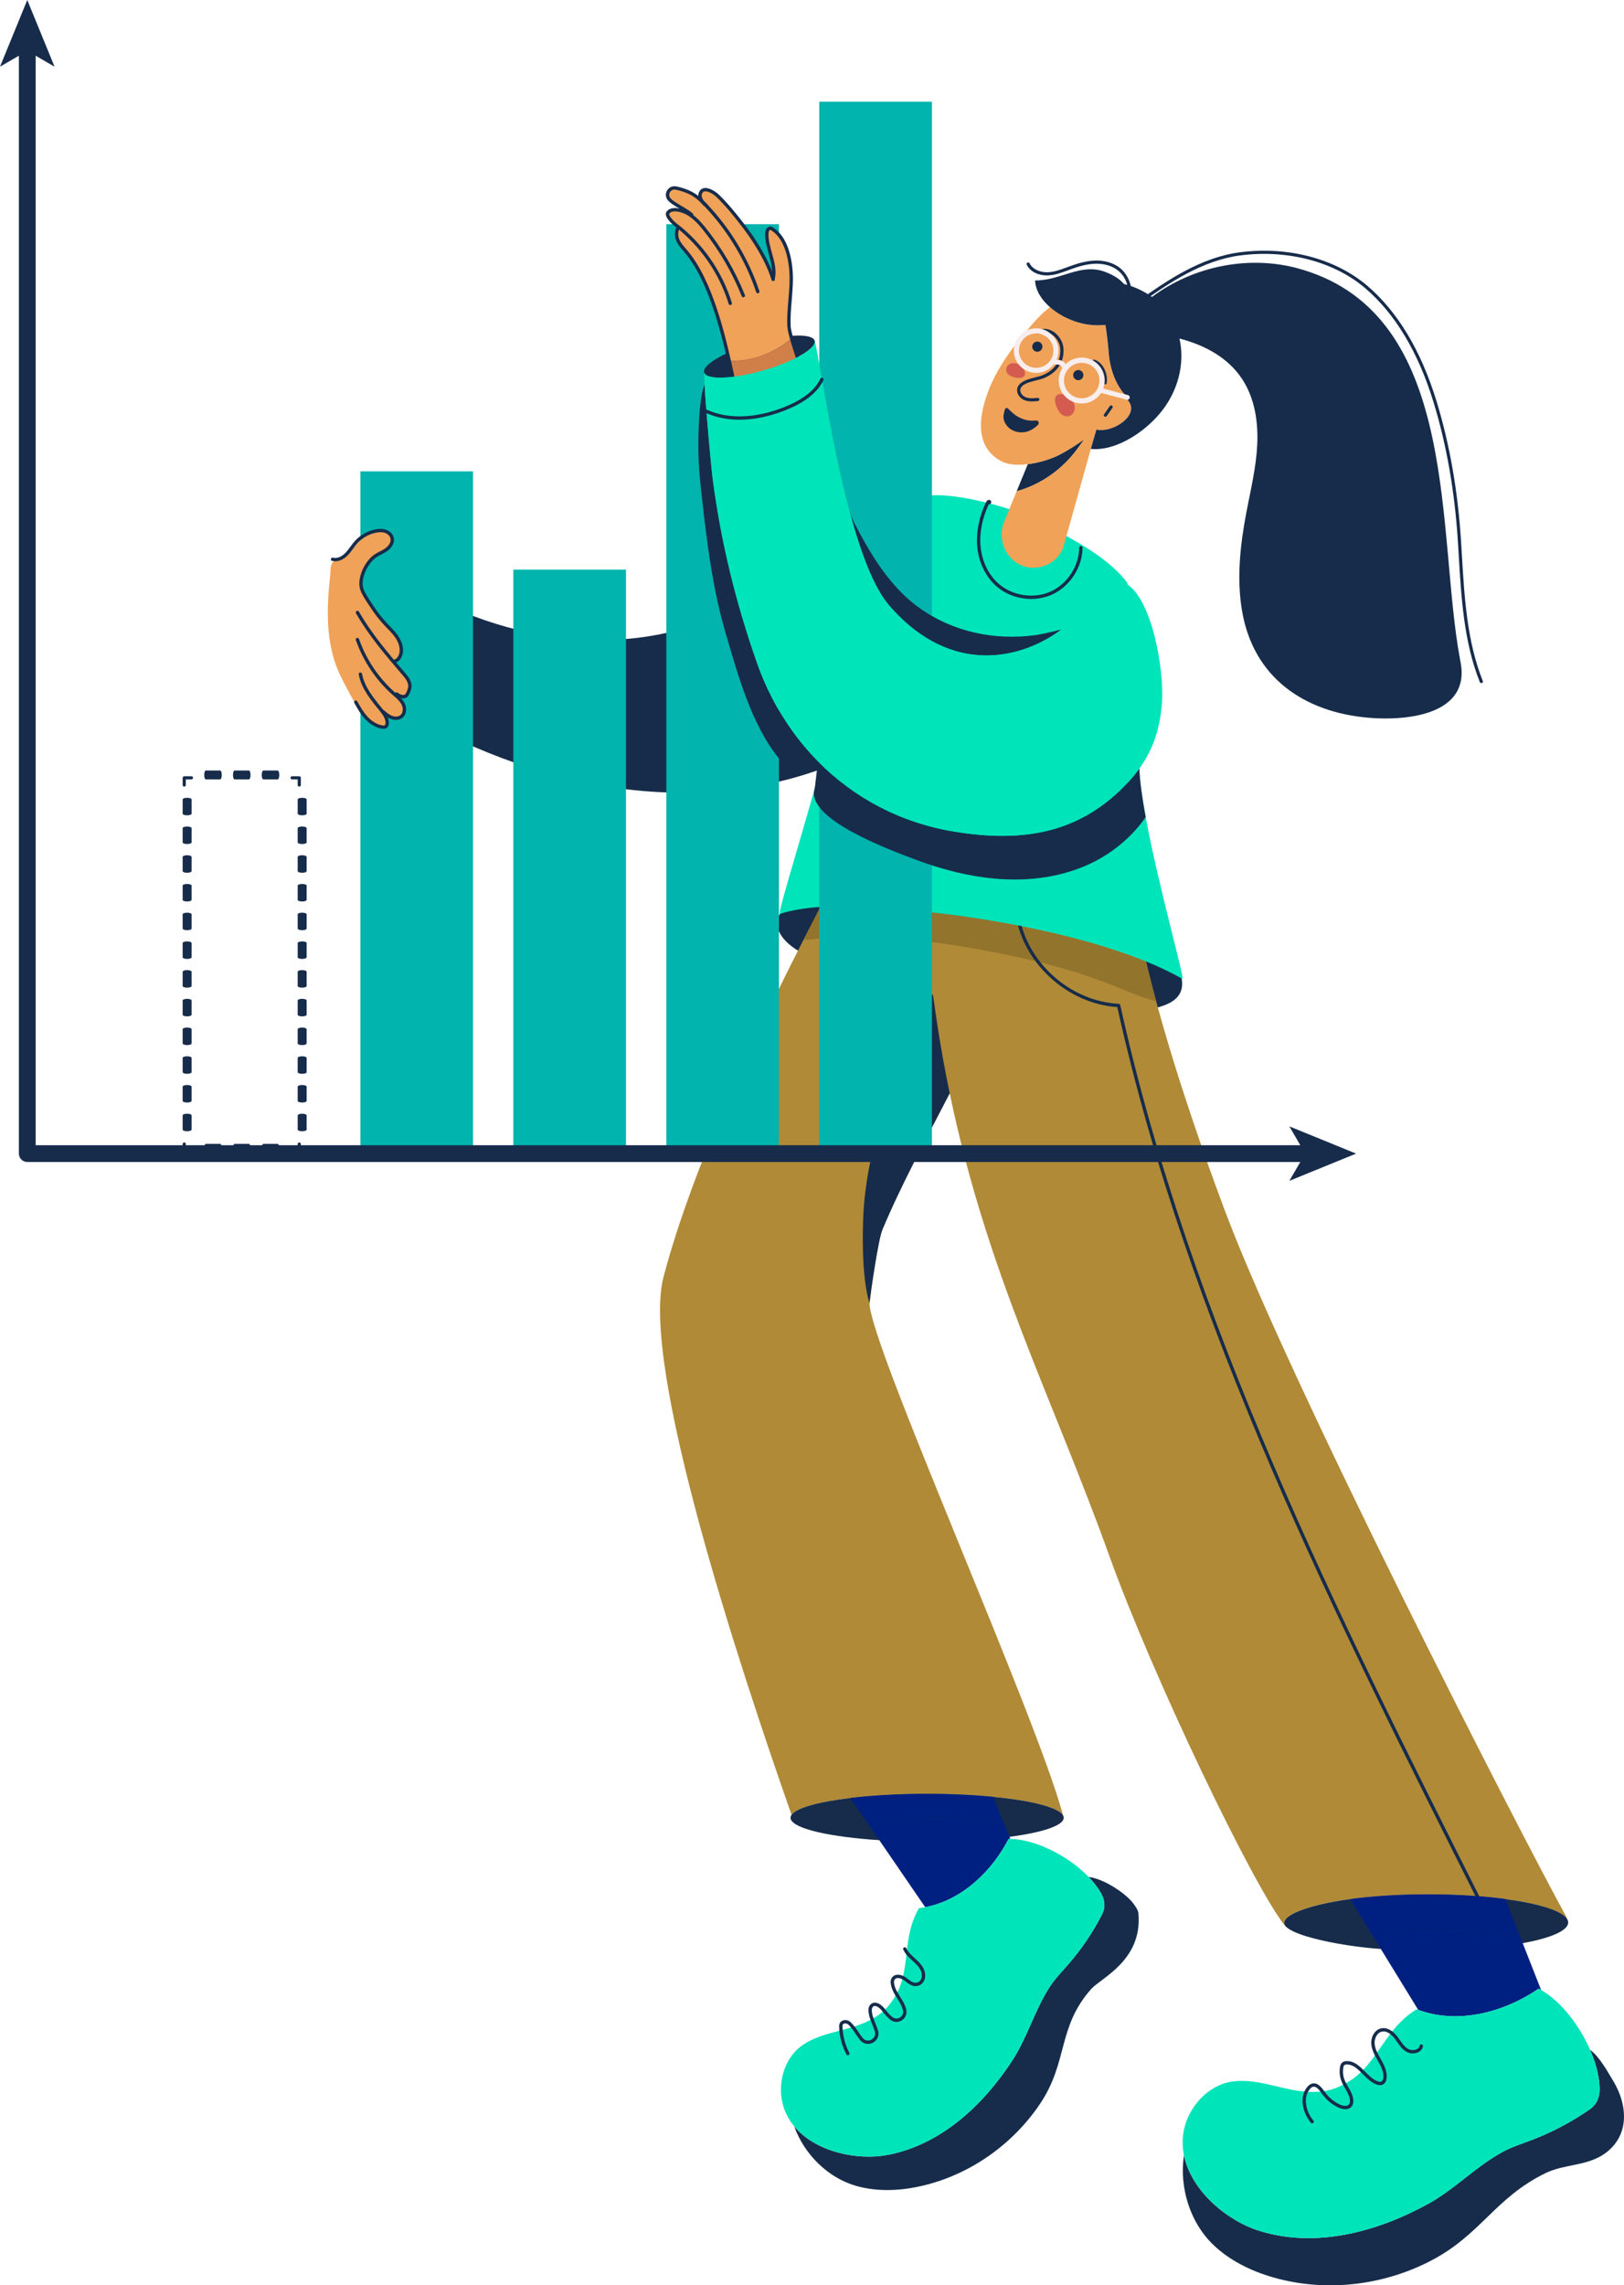 
<svg width="183.422px" height="258px" viewBox="0 0 183.422 258" version="1.1" xmlns="http://www.w3.org/2000/svg" xmlns:xlink="http://www.w3.org/1999/xlink">
    <g id="Splash-Screens" stroke="none" stroke-width="1" fill="none" fill-rule="evenodd">
        <g id="Reslocate-Splash-Screen-2" transform="translate(-103, -308)" fill-rule="nonzero">
            <g id="Student-2" transform="translate(194.711, 437) scale(1, -1) translate(-194.711, -437)translate(103, 308)">
                <path d="M3.08,126.818 C2.558,126.818 2.133,127.243 2.133,127.764 L2.133,252.658 C2.133,253.181 2.558,253.604 3.08,253.604 C3.604,253.604 4.028,253.181 4.028,252.658 L4.028,127.764 C4.028,127.243 3.604,126.818 3.08,126.818" id="path72" fill="#172C4B"></path>
                <polyline id="path74" fill="#172C4B" points="3.08 258 0 250.472 3.08 252.258 6.16 250.472 3.08 258"></polyline>
                <path d="M33.801,127.855 L32.989,127.855 C32.89,127.855 32.81,127.937 32.81,128.034 C32.81,128.133 32.89,128.213 32.989,128.213 L33.622,128.213 L33.622,128.845 C33.622,128.944 33.702,129.024 33.801,129.024 C33.901,129.024 33.98,128.944 33.98,128.845 L33.98,128.034 C33.98,127.937 33.901,127.855 33.801,127.855" id="path118" fill="#172C4B"></path>
                <path d="M24.869,127.855 L23.246,127.855 C23.146,127.855 23.067,128.084 23.067,128.359 C23.067,128.639 23.146,128.863 23.246,128.863 L24.869,128.863 C24.968,128.863 25.048,128.639 25.048,128.359 C25.048,128.084 24.968,127.855 24.869,127.855 Z M28.116,127.855 L26.493,127.855 C26.394,127.855 26.314,128.084 26.314,128.359 C26.314,128.639 26.394,128.863 26.493,128.863 L28.116,128.863 C28.216,128.863 28.296,128.639 28.296,128.359 C28.296,128.084 28.216,127.855 28.116,127.855 Z M31.364,127.855 L29.741,127.855 C29.642,127.855 29.562,128.084 29.562,128.359 C29.562,128.639 29.642,128.863 29.741,128.863 L31.364,128.863 C31.464,128.863 31.543,128.639 31.543,128.359 C31.543,128.084 31.464,127.855 31.364,127.855" id="path120" fill="#172C4B"></path>
                <path d="M21.621,127.855 L20.809,127.855 C20.711,127.855 20.629,127.937 20.629,128.034 L20.629,128.845 C20.629,128.944 20.711,129.024 20.809,129.024 C20.908,129.024 20.988,128.944 20.988,128.845 L20.988,128.213 L21.621,128.213 C21.72,128.213 21.8,128.133 21.8,128.034 C21.8,127.937 21.72,127.855 21.621,127.855" id="path122" fill="#172C4B"></path>
                <path d="M21.134,165.954 C20.859,165.954 20.629,166.034 20.629,166.133 L20.629,167.753 C20.629,167.852 20.859,167.932 21.134,167.932 C21.414,167.932 21.639,167.852 21.639,167.753 L21.639,166.133 C21.639,166.034 21.414,165.954 21.134,165.954 Z M21.134,162.712 C20.859,162.712 20.629,162.791 20.629,162.891 L20.629,164.511 C20.629,164.61 20.859,164.69 21.134,164.69 C21.414,164.69 21.639,164.61 21.639,164.511 L21.639,162.891 C21.639,162.791 21.414,162.712 21.134,162.712 Z M21.134,159.47 C20.859,159.47 20.629,159.549 20.629,159.648 L20.629,161.269 C20.629,161.368 20.859,161.447 21.134,161.447 C21.414,161.447 21.639,161.368 21.639,161.269 L21.639,159.648 C21.639,159.549 21.414,159.47 21.134,159.47 Z M21.134,156.227 C20.859,156.227 20.629,156.307 20.629,156.406 L20.629,158.026 C20.629,158.126 20.859,158.205 21.134,158.205 C21.414,158.205 21.639,158.126 21.639,158.026 L21.639,156.406 C21.639,156.307 21.414,156.227 21.134,156.227 Z M21.134,152.984 C20.859,152.984 20.629,153.065 20.629,153.162 L20.629,154.784 C20.629,154.883 20.859,154.963 21.134,154.963 C21.414,154.963 21.639,154.883 21.639,154.784 L21.639,153.162 C21.639,153.065 21.414,152.984 21.134,152.984 Z M21.134,149.741 C20.859,149.741 20.629,149.823 20.629,149.92 L20.629,151.542 C20.629,151.641 20.859,151.721 21.134,151.721 C21.414,151.721 21.639,151.641 21.639,151.542 L21.639,149.92 C21.639,149.823 21.414,149.741 21.134,149.741 Z M21.134,146.499 C20.859,146.499 20.629,146.579 20.629,146.678 L20.629,148.3 C20.629,148.397 20.859,148.479 21.134,148.479 C21.414,148.479 21.639,148.397 21.639,148.3 L21.639,146.678 C21.639,146.579 21.414,146.499 21.134,146.499 Z M21.134,143.257 C20.859,143.257 20.629,143.337 20.629,143.436 L20.629,145.058 C20.629,145.155 20.859,145.236 21.134,145.236 C21.414,145.236 21.639,145.155 21.639,145.058 L21.639,143.436 C21.639,143.337 21.414,143.257 21.134,143.257 Z M21.134,140.015 C20.859,140.015 20.629,140.094 20.629,140.194 L20.629,141.815 C20.629,141.913 20.859,141.993 21.134,141.993 C21.414,141.993 21.639,141.913 21.639,141.815 L21.639,140.194 C21.639,140.094 21.414,140.015 21.134,140.015 Z M21.134,136.773 C20.859,136.773 20.629,136.852 20.629,136.951 L20.629,138.572 C20.629,138.671 20.859,138.75 21.134,138.75 C21.414,138.75 21.639,138.671 21.639,138.572 L21.639,136.951 C21.639,136.852 21.414,136.773 21.134,136.773 Z M21.134,133.53 C20.859,133.53 20.629,133.61 20.629,133.709 L20.629,135.329 C20.629,135.429 20.859,135.508 21.134,135.508 C21.414,135.508 21.639,135.429 21.639,135.329 L21.639,133.709 C21.639,133.61 21.414,133.53 21.134,133.53 Z M21.134,130.288 C20.859,130.288 20.629,130.368 20.629,130.467 L20.629,132.087 C20.629,132.186 20.859,132.266 21.134,132.266 C21.414,132.266 21.639,132.186 21.639,132.087 L21.639,130.467 C21.639,130.368 21.414,130.288 21.134,130.288" id="path124" fill="#172C4B"></path>
                <path d="M20.809,169.196 C20.711,169.196 20.629,169.276 20.629,169.375 L20.629,170.186 C20.629,170.283 20.711,170.365 20.809,170.365 L21.621,170.365 C21.72,170.365 21.8,170.283 21.8,170.186 C21.8,170.087 21.72,170.007 21.621,170.007 L20.988,170.007 L20.988,169.375 C20.988,169.276 20.908,169.196 20.809,169.196" id="path126" fill="#172C4B"></path>
                <path d="M24.869,170.007 L23.246,170.007 C23.146,170.007 23.067,170.232 23.067,170.511 C23.067,170.786 23.146,171.015 23.246,171.015 L24.869,171.015 C24.968,171.015 25.048,170.786 25.048,170.511 C25.048,170.232 24.968,170.007 24.869,170.007 Z M28.116,170.007 L26.493,170.007 C26.394,170.007 26.314,170.232 26.314,170.511 C26.314,170.786 26.394,171.015 26.493,171.015 L28.116,171.015 C28.216,171.015 28.296,170.786 28.296,170.511 C28.296,170.232 28.216,170.007 28.116,170.007 Z M31.364,170.007 L29.741,170.007 C29.642,170.007 29.562,170.232 29.562,170.511 C29.562,170.786 29.642,171.015 29.741,171.015 L31.364,171.015 C31.464,171.015 31.543,170.786 31.543,170.511 C31.543,170.232 31.464,170.007 31.364,170.007" id="path128" fill="#172C4B"></path>
                <path d="M33.801,169.196 C33.702,169.196 33.622,169.276 33.622,169.375 L33.622,170.007 L32.989,170.007 C32.89,170.007 32.81,170.087 32.81,170.186 C32.81,170.283 32.89,170.365 32.989,170.365 L33.801,170.365 C33.901,170.365 33.98,170.283 33.98,170.186 L33.98,169.375 C33.98,169.276 33.901,169.196 33.801,169.196" id="path130" fill="#172C4B"></path>
                <path d="M34.127,165.954 C33.847,165.954 33.622,166.034 33.622,166.133 L33.622,167.753 C33.622,167.852 33.847,167.932 34.127,167.932 C34.407,167.932 34.632,167.852 34.632,167.753 L34.632,166.133 C34.632,166.034 34.407,165.954 34.127,165.954 Z M34.127,162.712 C33.847,162.712 33.622,162.791 33.622,162.891 L33.622,164.511 C33.622,164.61 33.847,164.69 34.127,164.69 C34.407,164.69 34.632,164.61 34.632,164.511 L34.632,162.891 C34.632,162.791 34.407,162.712 34.127,162.712 Z M34.127,159.47 C33.847,159.47 33.622,159.549 33.622,159.648 L33.622,161.269 C33.622,161.368 33.847,161.447 34.127,161.447 C34.407,161.447 34.632,161.368 34.632,161.269 L34.632,159.648 C34.632,159.549 34.407,159.47 34.127,159.47 Z M34.127,156.227 C33.847,156.227 33.622,156.307 33.622,156.406 L33.622,158.026 C33.622,158.126 33.847,158.205 34.127,158.205 C34.407,158.205 34.632,158.126 34.632,158.026 L34.632,156.406 C34.632,156.307 34.407,156.227 34.127,156.227 Z M34.127,152.984 C33.847,152.984 33.622,153.065 33.622,153.162 L33.622,154.784 C33.622,154.883 33.847,154.963 34.127,154.963 C34.407,154.963 34.632,154.883 34.632,154.784 L34.632,153.162 C34.632,153.065 34.407,152.984 34.127,152.984 Z M34.127,149.741 C33.847,149.741 33.622,149.823 33.622,149.92 L33.622,151.542 C33.622,151.641 33.847,151.721 34.127,151.721 C34.407,151.721 34.632,151.641 34.632,151.542 L34.632,149.92 C34.632,149.823 34.407,149.741 34.127,149.741 Z M34.127,146.499 C33.847,146.499 33.622,146.579 33.622,146.678 L33.622,148.3 C33.622,148.397 33.847,148.479 34.127,148.479 C34.407,148.479 34.632,148.397 34.632,148.3 L34.632,146.678 C34.632,146.579 34.407,146.499 34.127,146.499 Z M34.127,143.257 C33.847,143.257 33.622,143.337 33.622,143.436 L33.622,145.058 C33.622,145.155 33.847,145.236 34.127,145.236 C34.407,145.236 34.632,145.155 34.632,145.058 L34.632,143.436 C34.632,143.337 34.407,143.257 34.127,143.257 Z M34.127,140.015 C33.847,140.015 33.622,140.094 33.622,140.194 L33.622,141.815 C33.622,141.913 33.847,141.993 34.127,141.993 C34.407,141.993 34.632,141.913 34.632,141.815 L34.632,140.194 C34.632,140.094 34.407,140.015 34.127,140.015 Z M34.127,136.773 C33.847,136.773 33.622,136.852 33.622,136.951 L33.622,138.572 C33.622,138.671 33.847,138.75 34.127,138.75 C34.407,138.75 34.632,138.671 34.632,138.572 L34.632,136.951 C34.632,136.852 34.407,136.773 34.127,136.773 Z M34.127,133.53 C33.847,133.53 33.622,133.61 33.622,133.709 L33.622,135.329 C33.622,135.429 33.847,135.508 34.127,135.508 C34.407,135.508 34.632,135.429 34.632,135.329 L34.632,133.709 C34.632,133.61 34.407,133.53 34.127,133.53 Z M34.127,130.288 C33.847,130.288 33.622,130.368 33.622,130.467 L33.622,132.087 C33.622,132.186 33.847,132.266 34.127,132.266 C34.407,132.266 34.632,132.186 34.632,132.087 L34.632,130.467 C34.632,130.368 34.407,130.288 34.127,130.288" id="path132" fill="#172C4B"></path>
                <path d="M88.27,152.33 C88.41,152.125 88.582,151.917 88.79,151.708 C90.487,150.006 93.494,149.213 95.672,148.353 C98.301,147.317 100.964,146.371 103.668,145.548 C109.042,143.917 114.579,142.773 120.189,142.41 C121.128,142.348 122.074,142.311 123.004,142.451 C124.063,142.612 125.074,142.999 126.098,143.322 C129.025,144.243 135.049,143.73 133.157,148.599 C131.474,152.933 127.586,156.019 123.378,157.628 C119.17,159.237 114.621,159.554 110.141,159.739 C104.813,159.959 99.413,160.003 94.228,158.701 C91.757,158.08 86.153,155.46 88.27,152.33" id="path458" fill="#172C4B"></path>
                <path d="M62.107,186.166 C68.71,185.165 75.641,185.885 81.688,188.719 C88.54,191.932 94.015,197.684 101.044,200.494 C103.209,201.358 105.913,201.846 107.691,200.338 C108.661,199.512 109.137,198.251 109.451,197.016 C110.076,194.558 110.214,192.004 110.214,189.468 C110.214,186.496 109.98,183.366 108.341,180.886 C106.923,178.741 104.634,177.356 102.42,176.043 C100.515,174.912 98.605,173.779 96.613,172.811 C88.751,168.991 79.728,167.847 71.044,168.86 C62.361,169.872 54.006,172.973 46.374,177.229 C45.044,177.972 43.727,178.754 42.571,179.745 C39.296,182.558 36.287,189.121 38.85,193.265 C40.468,195.881 42.683,193.98 44.611,192.802 C47.121,191.266 49.75,189.922 52.484,188.827 C55.579,187.587 58.807,186.667 62.107,186.166" id="path460" fill="#172C4B"></path>
                <path d="M120.072,53.044 C119.578,53.953 116.511,54.731 112.16,55.15 C109.952,55.363 107.414,55.485 104.715,55.485 C101.502,55.485 98.518,55.314 96.048,55.017 C92.457,54.591 89.951,53.905 89.401,53.114 C83.475,69.985 72.309,103.86 74.943,113.85 C78.261,126.445 85.715,142.069 90.755,151.904 L90.964,152.311 C91.586,153.521 92.168,154.638 92.698,155.644 C98.267,155.793 105.702,155.165 112.873,153.912 C113.145,152.738 113.255,151.526 113.221,150.305 C113.164,148.253 112.697,146.186 111.888,144.247 C110.888,141.854 109.734,139.441 108.513,137.018 C108.103,136.204 107.686,135.39 107.265,134.572 C104.6,129.415 101.775,124.236 99.652,119.151 C99.193,118.051 98.343,112.129 98.22,111.01 C98.215,110.968 98.211,110.923 98.211,110.871 L98.211,110.869 C98.216,106.224 116.959,64.597 120.072,53.044" id="path462" fill="#B08A37"></path>
                <path d="M177.006,41.419 C176.977,41.437 176.946,41.455 176.913,41.471 C176.767,41.655 176.544,41.831 176.249,42.001 C175.105,42.664 172.891,43.23 170.022,43.608 C167.602,43.933 164.714,44.124 161.609,44.137 C161.502,44.138 161.393,44.138 161.283,44.138 C161.147,44.138 161.012,44.138 160.875,44.137 C160.74,44.137 160.605,44.135 160.469,44.133 C160.199,44.13 159.931,44.127 159.665,44.12 C159.532,44.117 159.4,44.115 159.268,44.112 C159.003,44.106 158.742,44.098 158.48,44.088 C158.425,44.086 158.368,44.085 158.311,44.081 C158.142,44.075 157.972,44.068 157.806,44.062 C157.476,44.046 157.147,44.029 156.823,44.01 C156.741,44.005 156.658,44 156.577,43.994 C156.535,43.994 156.494,43.99 156.453,43.987 C156.323,43.979 156.193,43.969 156.064,43.961 C155.882,43.948 155.701,43.935 155.524,43.92 C155.029,43.883 154.545,43.839 154.075,43.79 C153.985,43.781 153.896,43.773 153.805,43.763 C153.445,43.725 153.093,43.683 152.751,43.638 C152.535,43.61 152.325,43.581 152.118,43.553 L152.116,43.553 C152.012,43.537 151.911,43.522 151.81,43.508 C151.724,43.495 151.638,43.482 151.552,43.467 C150.339,43.279 149.266,43.053 148.375,42.801 C148.314,42.783 148.252,42.765 148.191,42.749 C148.178,42.745 148.167,42.741 148.154,42.737 C146.163,42.169 144.901,41.475 145.061,40.81 C145.093,40.677 145.188,40.542 145.338,40.41 C145.29,40.417 145.222,40.472 145.128,40.591 C141.504,45.13 130.131,68.885 125.284,82.37 C122.094,91.25 118.647,99.209 115.468,107.492 C112.29,115.777 109.381,124.389 107.265,134.572 C106.571,137.905 105.964,141.406 105.459,145.121 C105.431,145.326 105.392,145.532 105.35,145.739 C105.064,147.118 104.536,148.511 105.088,149.775 C105.394,150.482 105.925,151.02 106.545,151.467 C107.006,151.8 107.514,152.083 108.013,152.338 C109.547,153.13 111.124,153.842 112.73,154.472 C115.478,155.546 118.314,156.379 121.193,156.931 C121.421,156.977 121.643,157.027 121.853,157.092 C122.649,156.795 123.44,156.484 124.226,156.161 C125.677,155.564 127.137,154.908 128.435,154.033 C128.998,151.139 129.737,148.072 130.579,144.97 C132.934,136.275 136.094,127.312 138.412,121.145 C145.658,101.867 171.481,51.445 177.006,41.419" id="path464" fill="#B08A37"></path>
                <path d="M107.265,134.572 C104.6,129.415 101.775,124.236 99.652,119.151 C99.193,118.051 98.343,112.129 98.22,111.01 C98.215,110.968 98.211,110.923 98.211,110.871 C97.264,113.721 97.357,119.959 97.65,122.715 C98.2,127.894 99.732,132.911 101.585,137.761 C102.42,139.953 103.169,143.275 104.621,145.113 C104.883,145.444 105.125,145.644 105.35,145.739 C105.392,145.532 105.431,145.326 105.459,145.121 C105.71,143.263 105.99,141.46 106.291,139.703 C106.592,137.949 106.918,136.24 107.265,134.572" id="path466" fill="#172C4B"></path>
                <path d="M130.579,144.97 C129.097,145.323 127.694,145.945 126.282,146.515 C124.161,147.372 121.994,148.118 119.795,148.744 C119.04,148.958 118.279,149.16 117.517,149.348 C117.33,149.395 117.14,149.442 116.953,149.486 C115.715,149.785 114.47,150.055 113.221,150.305 C112.79,150.393 112.358,150.479 111.927,150.56 C110.141,150.902 108.346,151.215 106.545,151.467 C106.198,151.518 105.851,151.563 105.506,151.607 C102.817,151.948 100.113,152.143 97.404,152.194 C96.077,152.22 94.75,152.21 93.424,152.164 C92.891,152.147 91.618,151.869 90.755,151.904 L90.964,152.311 L92.667,155.642 C92.678,155.642 92.688,155.642 92.698,155.644 C98.267,155.793 105.702,155.165 112.873,153.912 C113.578,153.79 114.279,153.66 114.976,153.523 C115.115,153.497 115.253,153.471 115.39,153.442 C120.511,152.433 125.429,151.09 129.429,149.462 C129.784,147.983 130.168,146.48 130.579,144.97" id="path468" fill="#93742C"></path>
                <path d="M129.4,165.754 C128.983,168.018 128.698,170.054 128.669,171.536 C128.638,173.054 128.589,174.98 128.519,177.047 C128.303,183.572 127.889,191.495 127.22,192.345 C124.736,195.499 120.215,197.588 117.166,199.232 C114.465,200.687 108.098,202.34 105.121,202.068 C102.688,201.849 98.014,188.864 94.273,176.638 C93.459,173.979 92.689,171.356 91.996,168.907 C89.826,161.235 87.771,154.69 88.089,154.813 C89.038,155.186 91.322,155.572 92.818,155.613 C103.063,155.894 119.237,153.616 129.431,149.462 C130.945,148.844 132.329,148.186 133.54,147.489 C133.89,147.287 130.844,157.898 129.4,165.754" id="path470" fill="#00E4BA"></path>
                <path d="M167.19,43.275 C167.162,43.262 167.134,43.254 167.105,43.254 C167.035,43.254 166.968,43.292 166.936,43.36 C150.809,75.424 134.136,108.579 126.191,144.305 C123.593,144.474 121.014,145.561 118.914,147.377 C118.177,148.015 117.519,148.726 116.953,149.486 C116.038,150.721 115.362,152.091 114.976,153.523 C115.115,153.497 115.253,153.471 115.39,153.442 C115.819,151.947 116.554,150.559 117.517,149.348 C119.648,146.667 122.89,144.853 126.354,144.674 C126.439,144.671 126.51,144.611 126.528,144.526 C134.451,108.794 151.138,75.614 167.274,43.529 C167.322,43.435 167.282,43.321 167.19,43.275" id="path472" fill="#172C4B"></path>
                <polyline id="path474" fill="#01B4AD" points="53.425 127.494 40.702 127.494 40.702 204.784 53.425 204.784 53.425 127.494"></polyline>
                <polyline id="path476" fill="#01B4AD" points="70.702 127.494 57.98 127.494 57.98 193.692 70.702 193.692 70.702 127.494"></polyline>
                <polyline id="path478" fill="#01B4AD" points="87.978 232.688 87.978 127.494 75.257 127.494 75.257 232.688 87.978 232.688"></polyline>
                <path d="M121.649,207.288 C121.828,207.534 122.16,207.958 122.45,208.407 C121.615,207.792 120.734,207.24 119.834,206.754 C118.79,206.19 117.394,205.759 116.085,205.6 L114.823,202.532 C116.519,203.006 118.107,203.85 119.463,204.969 C120.285,205.649 121.022,206.427 121.649,207.288" id="path480" fill="#172C4B"></path>
                <path d="M127.593,212.52 C127.414,212.85 127.179,213.043 126.912,213.137 C126.968,213.227 127.02,213.318 127.074,213.409 C126.221,214.374 125.696,215.57 125.423,216.823 C125.32,217.295 125.253,217.774 125.216,218.252 C125.136,219.311 125.013,220.316 124.85,221.323 C124.762,221.315 124.672,221.309 124.58,221.301 C122.663,221.148 120.708,221.764 119.154,222.874 C118.96,223.012 118.771,223.161 118.59,223.321 C117.871,222.794 117.244,222.144 116.653,221.474 C114.595,219.136 112.58,216.519 111.507,213.537 C111.486,213.474 111.463,213.41 111.442,213.347 C110.524,210.669 110.179,207.456 113.145,205.902 C113.856,205.53 114.935,205.46 116.085,205.6 C117.394,205.759 118.79,206.19 119.834,206.754 C120.734,207.24 121.615,207.792 122.45,208.407 C122.16,207.958 121.828,207.534 121.649,207.288 C121.022,206.427 120.285,205.649 119.463,204.969 C118.107,203.85 116.519,203.006 114.823,202.532 L113.426,199.135 C113.192,198.568 113.104,197.986 113.138,197.424 C113.252,195.509 114.781,193.847 116.783,193.904 C118.299,193.946 119.707,194.866 120.143,196.395 C120.983,199.345 122.328,204.236 123.202,207.319 C123.468,208.249 123.687,209.014 123.84,209.512 C125.486,209.079 128.48,210.887 127.593,212.52" id="path482" fill="#F0A258"></path>
                <path d="M164.958,183.277 C164.937,183.384 164.915,183.493 164.896,183.598 C162.277,197.693 164.876,221.45 147.939,227.289 C147.539,227.427 147.128,227.554 146.705,227.673 C141.081,229.238 134.772,227.962 130.111,224.476 C129.426,224.973 128.636,225.394 127.731,225.71 C127.472,225.801 127.207,225.879 126.938,225.94 C126.515,226.452 125.828,226.938 124.744,227.333 C122.043,228.313 119.777,226.313 116.902,226.337 C116.961,225.152 117.68,224.114 118.59,223.321 C118.771,223.161 118.96,223.012 119.154,222.874 C120.708,221.764 122.663,221.148 124.58,221.301 C124.672,221.309 124.762,221.315 124.85,221.323 C125.013,220.316 125.136,219.311 125.216,218.252 C125.253,217.774 125.32,217.295 125.423,216.823 C125.696,215.57 126.221,214.374 127.074,213.409 C127.02,213.318 126.968,213.227 126.912,213.137 C127.179,213.043 127.414,212.85 127.593,212.52 C128.48,210.887 125.486,209.079 123.84,209.512 C123.687,209.014 123.468,208.249 123.202,207.319 C124.661,207.173 126.274,207.695 127.752,208.572 C128.955,209.287 130.069,210.235 130.937,211.251 C133.063,213.735 133.859,216.95 133.214,219.778 C136.066,219.045 138.686,217.634 140.283,215.221 C141.706,213.072 142.119,210.391 141.999,207.817 C141.877,205.242 141.261,202.723 140.778,200.191 C140.076,196.514 139.654,192.722 140.283,189.031 C141.561,181.528 147.249,177.589 154.622,176.964 C158.859,176.605 166.128,177.285 164.958,183.277" id="path484" fill="#172C4B"></path>
                <polyline id="path486" fill="#01B4AD" points="105.256 127.494 92.535 127.494 92.535 246.517 105.256 246.517 105.256 127.494"></polyline>
                <path d="M177.117,40.963 C177.117,40.062 175.251,39.25 172.253,38.674 C169.409,38.127 165.542,37.789 161.283,37.789 C159.211,37.789 157.23,37.867 155.413,38.013 C151.682,38.312 146.591,39.297 145.338,40.41 C145.188,40.542 145.093,40.677 145.061,40.81 C144.901,41.475 146.163,42.169 148.154,42.737 C148.167,42.741 148.178,42.745 148.191,42.749 C148.252,42.765 148.314,42.783 148.375,42.801 C149.31,43.054 150.389,43.282 151.552,43.467 C151.638,43.482 151.724,43.495 151.81,43.508 C151.911,43.522 152.012,43.537 152.116,43.553 L152.118,43.553 C152.325,43.581 152.535,43.61 152.751,43.638 C153.093,43.683 153.445,43.725 153.805,43.763 C153.896,43.773 153.985,43.781 154.075,43.79 C154.545,43.839 155.029,43.883 155.524,43.92 C155.701,43.935 155.882,43.948 156.064,43.961 C156.193,43.969 156.323,43.979 156.453,43.987 C156.494,43.99 156.535,43.994 156.577,43.994 C156.658,44 156.741,44.005 156.823,44.01 C157.147,44.029 157.476,44.046 157.806,44.062 C157.972,44.068 158.142,44.075 158.311,44.081 C158.368,44.085 158.425,44.086 158.48,44.088 C158.742,44.098 159.003,44.106 159.268,44.112 C159.4,44.115 159.532,44.117 159.665,44.12 C159.931,44.127 160.199,44.13 160.469,44.133 C160.605,44.135 160.74,44.137 160.875,44.137 C161.012,44.138 161.147,44.138 161.283,44.138 C161.393,44.138 161.502,44.138 161.609,44.137 C164.714,44.124 167.602,43.933 170.022,43.608 C172.891,43.23 175.105,42.664 176.249,42.001 C176.544,41.831 176.767,41.655 176.913,41.471 C177.049,41.307 177.117,41.135 177.117,40.963" id="path488" fill="#172C4B"></path>
                <path d="M152.751,43.654 C152.535,43.621 152.325,43.586 152.118,43.553 C152.243,43.574 152.37,43.596 152.497,43.615 C152.58,43.629 152.665,43.644 152.751,43.654" id="path490" fill="#172C4B"></path>
                <path d="M161.283,44.138 C158.032,44.138 155.011,43.942 152.497,43.605 L154.873,39.737 C159.944,40.139 165.028,40.267 170.216,39.679 C170.703,39.625 171.178,39.555 171.649,39.474 L170.022,43.61 C167.519,43.945 164.513,44.138 161.283,44.138" id="path492" fill="#002081"></path>
                <path d="M86.218,216.183 C82.819,215.205 79.86,215.088 79.539,215.908 C79.539,215.91 79.539,215.91 79.539,215.91 C79.534,215.923 79.529,215.933 79.527,215.946 C79.278,216.805 81.87,218.307 85.32,219.298 C88.646,220.254 91.553,220.389 91.973,219.622 C91.989,219.596 92.002,219.567 92.011,219.536 C92.26,218.676 89.666,217.174 86.218,216.183" id="path494" fill="#172C4B"></path>
                <path d="M89.375,227.01 C89.354,228.858 88.823,230.855 87.33,231.949 C87.136,232.09 86.84,232.204 86.681,232.025 C86.611,231.944 86.596,231.828 86.591,231.719 C86.516,230.015 87.783,228.346 87.296,226.709 C86.861,227.38 86.736,228.201 86.427,228.937 C86.21,229.451 85.906,229.92 85.59,230.38 C84.123,232.522 82.404,234.492 80.478,236.236 C80.306,236.392 80.115,236.553 79.882,236.577 C79.431,236.623 79.104,236.106 79.109,235.652 C78.464,236.026 77.74,236.338 77.038,236.59 C76.735,236.699 76.416,236.796 76.096,236.756 C75.777,236.714 75.459,236.494 75.404,236.177 C75.331,235.755 75.716,235.409 76.063,235.155 C76.434,234.882 76.805,234.609 77.178,234.336 C76.635,234.115 75.85,234.617 75.501,234.146 C75.275,233.84 75.5,233.402 75.78,233.143 C76.058,232.885 76.415,232.659 76.509,232.29 C76.569,232.049 76.503,231.797 76.503,231.549 C76.506,230.887 76.978,230.336 77.39,229.818 C78.884,227.934 79.879,225.708 80.747,223.467 C81.05,222.68 81.341,221.886 81.528,221.063 C81.722,220.215 81.803,219.344 81.982,218.492 C82.067,218.079 82.178,217.673 82.301,217.272 C84.885,217.147 87.416,218.115 89.357,219.763 C89.246,220.329 89.162,220.899 89.126,221.474 C89.014,223.319 89.398,225.162 89.375,227.01" id="path496" fill="#F0A258"></path>
                <path d="M82.301,217.272 C82.632,216.199 83.075,215.159 83.518,214.125 C84.665,214.408 85.815,214.691 86.964,214.974 C87.612,215.133 88.271,215.297 88.838,215.648 C89.406,215.998 90.107,216.76 89.933,217.402 C89.723,218.183 89.513,218.968 89.357,219.763 C87.416,218.115 84.885,217.147 82.301,217.272" id="path498" fill="#D17F49"></path>
                <path d="M117.734,218.899 C117.753,218.582 117.511,218.309 117.193,218.291 C116.876,218.271 116.603,218.513 116.583,218.83 C116.565,219.147 116.808,219.42 117.125,219.438 C117.443,219.458 117.716,219.215 117.734,218.899" id="path500" fill="#172C4B"></path>
                <path d="M122.362,215.686 C122.382,215.369 122.139,215.096 121.822,215.078 C121.504,215.058 121.231,215.3 121.213,215.617 C121.193,215.934 121.436,216.207 121.753,216.225 C122.071,216.245 122.344,216.003 122.362,215.686" id="path502" fill="#172C4B"></path>
                <path d="M116.559,212.681 C116.243,212.681 115.917,212.721 115.618,212.861 C115.303,213.009 115.04,213.302 114.929,213.625 C114.841,213.887 114.854,214.142 114.971,214.364 C115.294,214.987 116.186,215.213 116.972,215.411 C117.286,215.491 117.583,215.565 117.794,215.656 C119.178,216.246 119.871,217.334 119.746,218.717 C119.691,219.331 119.243,220.005 118.68,220.317 C118.372,220.49 117.884,220.636 117.314,220.35 C117.224,220.306 117.117,220.342 117.073,220.429 C117.029,220.519 117.065,220.626 117.153,220.67 C117.863,221.024 118.47,220.844 118.854,220.629 C119.523,220.259 120.036,219.484 120.103,218.749 C120.243,217.199 119.473,215.983 117.936,215.326 C117.698,215.226 117.387,215.148 117.06,215.065 C116.345,214.884 115.538,214.68 115.289,214.2 C115.201,214.031 115.229,213.856 115.268,213.74 C115.349,213.505 115.541,213.292 115.771,213.184 C116.205,212.981 116.731,213.033 117.197,213.08 C117.296,213.09 117.382,213.019 117.392,212.92 C117.402,212.822 117.33,212.734 117.233,212.725 C117.024,212.703 116.795,212.681 116.559,212.681" id="path504" fill="#172C4B"></path>
                <path d="M124.816,214.602 C124.804,214.602 124.793,214.603 124.781,214.605 C124.685,214.623 124.62,214.717 124.64,214.813 C124.754,215.421 124.47,216.722 123.52,217.046 C123.425,217.078 123.376,217.179 123.407,217.273 C123.44,217.366 123.541,217.416 123.635,217.386 C124.715,217.017 125.153,215.601 124.991,214.748 C124.975,214.662 124.9,214.602 124.816,214.602" id="path506" fill="#172C4B"></path>
                <path d="M116.02,210.558 C116.345,210.493 116.679,210.498 117.013,210.527 C117.273,210.552 117.42,210.238 117.241,210.05 C116.552,209.32 115.465,208.905 114.398,209.406 C113.734,209.718 113.223,210.457 113.361,211.2 C113.703,213.033 113.838,210.997 116.02,210.558" id="path508" fill="#172C4B"></path>
                <path d="M121.364,212.25 C121.219,212.887 120.617,213.445 119.959,213.511 C118.527,213.656 119.323,211.603 119.974,211.168 C120.752,210.648 121.565,211.372 121.364,212.25" id="path510" fill="#D45B4F"></path>
                <path d="M114.522,217.005 C115.048,216.984 115.579,216.591 115.728,216.081 C116.056,214.969 114.31,215.296 113.869,215.746 C113.342,216.284 113.796,217.033 114.522,217.005" id="path512" fill="#D45B4F"></path>
                <path d="M124.848,210.947 C124.812,210.947 124.777,210.958 124.746,210.979 C124.664,211.036 124.645,211.147 124.702,211.228 L125.351,212.161 C125.408,212.242 125.519,212.261 125.6,212.205 C125.682,212.149 125.701,212.037 125.646,211.956 L124.995,211.023 C124.96,210.974 124.905,210.947 124.848,210.947" id="path514" fill="#172C4B"></path>
                <path d="M82.723,215.458 C82.637,215.458 82.559,215.518 82.539,215.606 C81.67,219.555 80.214,226.163 77.287,229.545 L77.271,229.565 C76.545,230.401 76.022,231.006 76.315,232.175 C76.34,232.275 76.442,232.337 76.543,232.311 C76.646,232.287 76.708,232.184 76.682,232.082 C76.438,231.105 76.835,230.645 77.558,229.812 L77.572,229.792 C80.563,226.339 82.031,219.671 82.909,215.687 C82.931,215.585 82.866,215.484 82.764,215.461 C82.751,215.46 82.736,215.458 82.723,215.458" id="path516" fill="#172C4B"></path>
                <path d="M82.479,223.561 C82.397,223.561 82.323,223.613 82.298,223.694 C81.235,227.159 79.068,230.275 76.198,232.467 C76.188,232.475 75.265,233.194 75.208,233.774 C75.192,233.922 75.233,234.053 75.324,234.157 C75.908,234.827 77.151,234.406 77.725,234.091 C78.542,233.642 79.177,232.929 79.638,232.358 C81.512,230.039 83.023,227.46 84.128,224.692 C84.165,224.596 84.118,224.486 84.022,224.447 C83.925,224.409 83.815,224.455 83.776,224.553 C82.684,227.284 81.193,229.831 79.343,232.121 C78.904,232.665 78.303,233.343 77.543,233.761 C77.002,234.056 76.001,234.357 75.609,233.909 C75.593,233.891 75.578,233.866 75.584,233.811 C75.614,233.509 76.158,232.974 76.428,232.768 C79.361,230.527 81.574,227.345 82.66,223.805 C82.691,223.704 82.634,223.599 82.534,223.569 C82.516,223.563 82.497,223.561 82.479,223.561" id="path518" fill="#172C4B"></path>
                <path d="M85.588,224.889 C85.509,224.889 85.435,224.939 85.408,225.017 C84.219,228.572 82.23,231.893 79.656,234.622 C79.142,235.166 78.573,235.717 77.898,236.054 C77.536,236.233 76.897,236.481 76.285,236.587 C76.003,236.637 75.79,236.486 75.685,236.33 C75.552,236.129 75.549,235.89 75.679,235.688 C75.861,235.405 76.49,235.033 77.045,234.705 C77.536,234.412 78,234.138 78.256,233.883 C78.329,233.809 78.329,233.691 78.256,233.616 C78.183,233.543 78.062,233.543 77.989,233.616 C77.768,233.837 77.302,234.113 76.851,234.38 C76.203,234.763 75.591,235.126 75.36,235.483 C75.15,235.81 75.153,236.215 75.37,236.538 C75.588,236.866 75.962,237.027 76.35,236.959 C77.001,236.845 77.663,236.592 78.065,236.392 C78.795,236.029 79.394,235.451 79.933,234.88 C82.542,232.113 84.559,228.742 85.767,225.138 C85.8,225.038 85.746,224.931 85.647,224.899 C85.627,224.892 85.608,224.889 85.588,224.889" id="path520" fill="#172C4B"></path>
                <path d="M37.023,188.584 C37.043,186.442 37.35,184.278 38.184,182.303 C38.469,181.625 38.814,180.975 39.159,180.327 C39.75,179.212 40.351,178.086 41.187,177.14 C41.733,176.524 42.42,175.971 43.235,175.861 C43.305,175.853 43.383,175.848 43.444,175.885 C43.501,175.921 43.532,175.988 43.553,176.051 C43.753,176.61 43.634,177.272 43.252,177.727 C43.603,177.229 44.186,176.823 44.788,176.917 C45.379,177.01 45.83,177.637 45.731,178.226 C45.64,178.76 45.192,179.147 44.858,179.574 C45.13,179.448 45.441,179.407 45.737,179.462 C46.298,179.911 46.214,180.811 45.851,181.43 C45.488,182.05 44.915,182.527 44.565,183.153 C44.528,183.22 44.494,183.294 44.513,183.366 C44.534,183.439 44.604,183.485 44.665,183.53 C45.288,183.987 45.339,184.936 45.018,185.638 C44.697,186.34 44.1,186.87 43.567,187.429 C42.542,188.506 41.712,189.769 41.129,191.136 C40.904,191.662 40.712,192.239 40.831,192.8 C40.898,193.115 41.059,193.4 41.225,193.676 C41.537,194.199 41.889,194.718 42.386,195.072 C42.696,195.293 43.053,195.443 43.37,195.657 C43.779,195.932 44.127,196.336 44.219,196.821 C44.31,197.303 44.087,197.862 43.634,198.056 C43.317,198.192 42.952,198.139 42.62,198.046 C41.793,197.817 41.031,197.359 40.442,196.738 C40.025,196.301 39.693,195.784 39.252,195.369 C38.78,194.923 38.277,194.934 37.759,194.658 C37.262,194.394 37.357,193.626 37.301,193.13 C37.135,191.622 37.008,190.104 37.023,188.584" id="path522" fill="#F0A258"></path>
                <path d="M87.325,226.265 C87.244,226.265 87.169,226.317 87.145,226.399 C86.388,228.848 84.716,231.232 83.788,232.436 C82.964,233.504 81.994,234.729 80.91,235.771 C80.568,236.099 79.897,236.494 79.527,236.38 C79.475,236.366 79.321,236.319 79.254,236.007 C79.19,235.708 79.55,235.142 79.832,234.999 C79.925,234.952 79.962,234.838 79.915,234.746 C79.868,234.651 79.754,234.616 79.661,234.663 C79.236,234.877 78.782,235.607 78.884,236.086 C78.977,236.522 79.225,236.684 79.417,236.743 C79.985,236.917 80.794,236.405 81.172,236.042 C82.275,234.983 83.255,233.744 84.087,232.667 C85.032,231.443 86.731,229.015 87.506,226.511 C87.537,226.41 87.48,226.304 87.381,226.274 C87.361,226.269 87.343,226.265 87.325,226.265" id="path524" fill="#172C4B"></path>
                <path d="M90.031,217.62 C89.953,217.62 89.88,217.668 89.852,217.746 C89.644,218.351 88.958,220.384 88.922,221.172 C88.878,222.175 88.963,223.182 89.044,224.156 C89.145,225.355 89.25,226.595 89.108,227.814 C88.862,229.924 88.169,231.344 87.047,232.036 C87.014,232.056 86.936,232.033 86.894,231.978 C86.829,231.895 86.811,231.767 86.803,231.653 C86.756,230.987 86.974,230.195 87.185,229.431 C87.457,228.445 87.739,227.423 87.508,226.542 C87.482,226.441 87.377,226.381 87.276,226.407 C87.176,226.433 87.115,226.537 87.141,226.638 C87.346,227.421 87.079,228.391 86.821,229.33 C86.601,230.127 86.375,230.948 86.425,231.68 C86.436,231.841 86.467,232.046 86.594,232.21 C86.738,232.392 87.019,232.498 87.246,232.358 C88.471,231.601 89.225,230.088 89.484,227.856 C89.631,226.602 89.525,225.342 89.422,224.125 C89.341,223.163 89.258,222.167 89.3,221.188 C89.334,220.433 90.064,218.291 90.21,217.87 C90.244,217.771 90.192,217.663 90.093,217.629 C90.073,217.623 90.052,217.62 90.031,217.62" id="path526" fill="#172C4B"></path>
                <path d="M119.899,186.946 C118.62,186.603 117.316,186.347 117.01,186.304 C112.383,185.666 107.663,186.637 103.836,189.369 C103.27,189.774 102.734,190.218 102.228,190.692 C99.778,192.992 98.005,196.021 96.481,198.968 C96.37,199.18 96.204,199.618 96.006,200.081 C97.212,195.631 98.69,191.632 100.46,189.602 C107.595,181.422 115.636,183.73 119.899,186.946" id="path528" fill="#172C4B"></path>
                <path d="M107.828,164.106 C101.723,165.093 96.442,167.929 92.383,172.037 C92.183,170.438 92.059,169.13 91.996,168.907 C91.009,165.429 101.109,161.828 103.387,160.963 C109.441,158.665 116.446,157.636 122.579,160.246 C125.296,161.402 127.733,163.341 129.4,165.754 C129.011,167.864 128.737,169.776 128.679,171.226 C128.324,170.735 127.93,170.253 127.49,169.776 C122.081,163.906 115.606,162.848 107.828,164.106" id="path530" fill="#172C4B"></path>
                <path d="M80.485,203.975 C80.367,204.864 79.734,211.532 79.573,214.597 C78.915,212.879 78.897,209.083 78.879,208.202 C78.831,205.956 79.063,203.716 79.314,201.483 C79.881,196.439 80.532,191.38 81.961,186.507 C83.321,181.879 84.882,176.152 87.978,172.38 L89.409,175.58 C87.78,177.866 86.459,180.411 85.497,183.155 C83.084,190.036 81.44,196.741 80.485,203.975" id="path532" fill="#172C4B"></path>
                <path d="M80.343,215.51 C80.413,215.47 80.486,215.436 80.564,215.409 C80.486,215.484 80.413,215.514 80.343,215.51" id="path534" fill="#172C4B"></path>
                <path d="M127.044,192.207 C124.877,193.354 122.619,189.303 120.733,187.627 C120.474,187.398 120.195,187.169 119.899,186.946 C115.636,183.73 107.595,181.422 100.46,189.602 C98.69,191.632 97.212,195.631 96.006,200.081 C93.816,208.153 92.52,217.702 91.994,219.632 C91.986,219.63 91.98,219.625 91.973,219.622 C91.989,219.596 92.002,219.567 92.011,219.536 C92.26,218.676 89.666,217.174 86.218,216.183 C83.892,215.513 81.774,215.247 80.564,215.409 C80.486,215.419 80.413,215.432 80.343,215.447 C79.91,215.533 79.627,215.686 79.539,215.908 C79.527,215.655 79.542,215.193 79.573,214.597 C79.734,211.532 80.367,204.864 80.485,203.975 C81.44,196.741 83.084,190.036 85.497,183.155 C86.459,180.411 87.78,177.866 89.409,175.58 C90.308,174.317 91.301,173.131 92.383,172.037 C96.442,167.929 101.723,165.093 107.828,164.106 C115.606,162.848 122.081,163.906 127.49,169.776 C127.93,170.253 128.324,170.735 128.679,171.226 C130.258,173.413 131.025,175.781 131.239,178.697 C131.503,182.266 130.147,190.564 127.044,192.207" id="path536" fill="#00E4BA"></path>
                <path d="M43.344,175.715 C43.292,175.715 43.242,175.72 43.193,175.726 C42.316,175.841 41.646,176.384 41.241,176.82 C40.751,177.346 40.399,177.956 40.02,178.64 C39.97,178.731 40.004,178.846 40.095,178.897 C40.186,178.946 40.302,178.913 40.352,178.822 C40.718,178.161 41.059,177.572 41.519,177.078 C42.032,176.526 42.644,176.18 43.243,176.1 C43.309,176.092 43.39,176.085 43.439,176.11 C43.519,176.149 43.546,176.29 43.546,176.399 C43.543,176.896 43.214,177.342 42.849,177.792 L42.801,177.852 C41.817,179.063 40.802,180.316 40.517,181.861 C40.497,181.963 40.565,182.061 40.668,182.08 C40.771,182.1 40.87,182.032 40.888,181.929 C41.156,180.478 42.141,179.264 43.095,178.091 L43.144,178.029 C43.536,177.545 43.921,177.02 43.924,176.401 C43.926,176.106 43.807,175.871 43.606,175.77 C43.52,175.728 43.431,175.715 43.344,175.715" id="path538" fill="#172C4B"></path>
                <path d="M44.714,176.724 C44.533,176.724 44.346,176.758 44.162,176.826 C43.755,176.979 43.421,177.267 43.126,177.522 C43.046,177.589 43.037,177.709 43.105,177.787 C43.173,177.866 43.292,177.876 43.372,177.808 C43.657,177.563 43.952,177.309 44.295,177.181 C44.644,177.051 45.011,177.086 45.234,177.273 C45.563,177.548 45.542,178.087 45.357,178.455 C45.164,178.833 44.821,179.134 44.489,179.425 L44.37,179.527 C42.473,181.205 41.028,183.353 40.193,185.74 C40.157,185.838 40.209,185.947 40.308,185.981 C40.406,186.015 40.515,185.963 40.549,185.865 C41.365,183.538 42.773,181.445 44.622,179.81 L44.738,179.708 C45.098,179.394 45.469,179.069 45.694,178.625 C45.952,178.117 45.961,177.389 45.477,176.984 C45.274,176.813 45.003,176.724 44.714,176.724" id="path540" fill="#172C4B"></path>
                <path d="M45.552,179.155 C45.3,179.155 45.002,179.271 44.674,179.498 C44.59,179.558 44.569,179.677 44.629,179.761 C44.689,179.848 44.806,179.869 44.893,179.809 C45.077,179.678 45.532,179.401 45.757,179.609 C45.811,179.657 45.85,179.735 45.892,179.826 C45.996,180.044 46.097,180.278 46.109,180.512 C46.128,180.977 45.803,181.395 45.438,181.819 C43.416,184.164 41.625,186.304 40.207,188.76 C40.155,188.851 40.186,188.966 40.277,189.018 C40.367,189.07 40.482,189.039 40.535,188.95 C41.938,186.522 43.714,184.395 45.724,182.064 C46.125,181.601 46.512,181.099 46.486,180.496 C46.473,180.19 46.354,179.917 46.234,179.665 C46.177,179.544 46.117,179.425 46.013,179.331 C45.886,179.214 45.731,179.155 45.552,179.155" id="path542" fill="#172C4B"></path>
                <path d="M44.564,183.151 C44.481,183.151 44.404,183.205 44.381,183.29 C44.354,183.39 44.412,183.494 44.513,183.522 C44.867,183.62 45.075,184.011 45.124,184.357 C45.197,184.864 45.028,185.449 44.65,186.009 C44.386,186.395 44.048,186.745 43.72,187.084 C43.618,187.19 43.515,187.297 43.413,187.406 C42.841,188.016 42.32,188.684 41.863,189.389 C41.79,189.503 41.712,189.623 41.63,189.743 C41.296,190.245 40.919,190.812 40.714,191.349 C40.228,192.623 41.168,194.633 42.276,195.386 C42.477,195.521 42.688,195.631 42.895,195.738 C43.133,195.862 43.356,195.977 43.559,196.127 C43.869,196.356 44.197,196.775 44.108,197.201 C44.049,197.477 43.803,197.728 43.483,197.838 C43.204,197.934 42.872,197.942 42.465,197.861 C41.646,197.698 40.891,197.264 40.338,196.642 C40.176,196.458 40.027,196.255 39.883,196.059 C39.69,195.795 39.489,195.522 39.25,195.283 C38.718,194.754 38.068,194.528 37.511,194.676 C37.41,194.702 37.35,194.806 37.376,194.906 C37.404,195.007 37.508,195.067 37.607,195.041 C38.034,194.927 38.547,195.118 38.981,195.55 C39.201,195.769 39.385,196.018 39.577,196.281 C39.727,196.486 39.882,196.697 40.054,196.892 C40.663,197.576 41.492,198.053 42.392,198.231 C42.866,198.326 43.263,198.314 43.606,198.196 C44.057,198.04 44.391,197.689 44.477,197.279 C44.604,196.678 44.202,196.133 43.784,195.824 C43.558,195.657 43.309,195.527 43.069,195.404 C42.864,195.296 42.67,195.196 42.49,195.074 C41.513,194.411 40.647,192.589 41.067,191.484 C41.257,190.986 41.622,190.437 41.944,189.953 C42.027,189.829 42.107,189.711 42.182,189.594 C42.626,188.908 43.133,188.258 43.69,187.663 C43.79,187.557 43.891,187.452 43.994,187.346 C44.331,186.997 44.681,186.634 44.963,186.22 C45.269,185.77 45.609,185.072 45.5,184.304 C45.436,183.871 45.168,183.311 44.614,183.158 C44.598,183.153 44.58,183.151 44.564,183.151" id="path544" fill="#172C4B"></path>
                <path d="M147.812,126.818 L3.352,126.818 C2.828,126.818 2.404,127.243 2.404,127.764 C2.404,128.286 2.828,128.71 3.352,128.71 L147.812,128.71 C148.336,128.71 148.76,128.286 148.76,127.764 C148.76,127.243 148.336,126.818 147.812,126.818" id="path546" fill="#172C4B"></path>
                <polyline id="path548" fill="#172C4B" points="153.163 127.764 145.624 124.688 147.413 127.764 145.624 130.839 153.163 127.764"></polyline>
                <path d="M127.341,222.913 C127.318,222.913 127.295,222.916 127.274,222.924 C127.183,222.961 127.137,223.064 127.173,223.156 C127.705,224.501 127.572,226.408 126.289,227.452 C125.63,227.986 124.7,228.263 123.674,228.225 C122.683,228.19 121.716,227.882 120.902,227.587 C120.808,227.553 120.711,227.517 120.617,227.481 C119.889,227.213 119.136,226.933 118.338,226.906 C117.535,226.878 116.433,227.176 115.966,228.11 C115.922,228.198 115.958,228.305 116.046,228.351 C116.135,228.393 116.243,228.359 116.287,228.269 C116.653,227.538 117.578,227.236 118.325,227.263 C119.064,227.289 119.79,227.557 120.493,227.817 C120.588,227.852 120.684,227.887 120.778,227.921 C121.62,228.229 122.619,228.546 123.661,228.583 C124.775,228.62 125.789,228.318 126.515,227.728 C127.765,226.712 128.182,224.733 127.507,223.025 C127.479,222.955 127.411,222.913 127.341,222.913" id="path550" fill="#172C4B"></path>
                <path d="M167.305,180.883 C167.235,180.883 167.167,180.925 167.139,180.995 C165.339,185.484 165.039,190.513 164.751,195.376 C164.72,195.88 164.691,196.379 164.66,196.873 C164.305,202.509 163.379,207.799 161.909,212.596 C160.173,218.257 157.572,222.591 154.177,225.48 C150.65,228.482 145.367,229.859 140.047,229.158 C135.827,228.604 132.032,226.077 128.807,223.751 C128.728,223.694 128.615,223.712 128.558,223.792 C128.5,223.872 128.518,223.984 128.599,224.042 C131.858,226.392 135.698,228.947 140.001,229.513 C145.419,230.226 150.806,228.819 154.41,225.752 C157.857,222.818 160.496,218.427 162.25,212.7 C163.73,207.875 164.66,202.559 165.018,196.895 C165.049,196.401 165.078,195.901 165.108,195.397 C165.396,190.562 165.692,185.563 167.471,181.128 C167.509,181.036 167.465,180.931 167.372,180.896 C167.351,180.886 167.328,180.883 167.305,180.883" id="path552" fill="#172C4B"></path>
                <path d="M117.031,220.358 C115.958,220.358 115.085,219.487 115.085,218.416 C115.085,217.345 115.958,216.474 117.031,216.474 C118.102,216.474 118.974,217.345 118.974,218.416 C118.974,219.487 118.102,220.358 117.031,220.358 Z M117.031,215.899 C115.64,215.899 114.509,217.028 114.509,218.416 C114.509,219.804 115.64,220.933 117.031,220.933 C118.421,220.933 119.551,219.804 119.551,218.416 C119.551,217.028 118.421,215.899 117.031,215.899" id="path554" fill="#F9EDED"></path>
                <path d="M122.173,217.039 C121.068,217.039 120.169,216.142 120.169,215.039 C120.169,213.935 121.068,213.038 122.173,213.038 C123.277,213.038 124.176,213.935 124.176,215.039 C124.176,216.142 123.277,217.039 122.173,217.039 Z M122.173,212.445 C120.741,212.445 119.575,213.609 119.575,215.039 C119.575,216.469 120.741,217.631 122.173,217.631 C123.604,217.631 124.77,216.469 124.77,215.039 C124.77,213.609 123.604,212.445 122.173,212.445" id="path556" fill="#F9EDED"></path>
                <path d="M120.497,216.28 L119.958,216.336 C119.974,216.485 119.902,216.644 119.782,216.732 C119.603,216.864 119.334,216.861 119.028,216.846 L119.001,217.386 C119.3,217.4 119.753,217.423 120.101,217.169 C120.376,216.969 120.532,216.62 120.497,216.28" id="path558" fill="#F9EDED"></path>
                <path d="M127.328,212.866 C127.305,212.866 127.282,212.869 127.259,212.876 L124.133,213.696 C123.989,213.734 123.902,213.882 123.941,214.026 C123.979,214.171 124.127,214.257 124.272,214.22 L127.396,213.397 C127.541,213.36 127.627,213.212 127.59,213.067 C127.557,212.946 127.448,212.866 127.328,212.866" id="path560" fill="#F9EDED"></path>
                <path d="M120.142,52.784 C120.142,51.907 117.758,51.126 114.063,50.636 C111.47,50.288 108.23,50.081 104.715,50.081 C102.439,50.081 100.277,50.169 98.332,50.324 C92.997,50.748 89.287,51.689 89.287,52.784 C89.287,52.896 89.324,53.005 89.401,53.114 C89.951,53.905 92.457,54.591 96.048,55.017 C98.518,55.314 101.502,55.485 104.715,55.485 C107.414,55.485 109.952,55.363 112.16,55.15 C116.511,54.731 119.578,53.953 120.072,53.044 L120.072,53.043 C120.119,52.956 120.142,52.872 120.142,52.784" id="path562" fill="#172C4B"></path>
                <path d="M113.325,52.316 L112.16,55.15 C109.952,55.365 107.414,55.487 104.715,55.487 C101.502,55.487 98.518,55.314 96.048,55.019 L98.2,51.877 C103.05,53.286 108.347,52.691 113.325,52.316" id="path564" fill="#002081"></path>
                <path d="M116.466,190.382 C115.025,190.382 113.573,190.891 112.503,191.846 C111.287,192.932 110.507,194.583 110.364,196.374 C110.237,197.944 110.582,199.649 111.364,201.301 C111.504,201.599 111.711,201.574 111.772,201.56 C111.883,201.534 111.955,201.438 111.953,201.322 C111.95,201.212 111.878,201.084 111.751,201.058 C111.722,201.053 111.694,201.053 111.667,201.058 C110.942,199.489 110.621,197.884 110.74,196.405 C110.877,194.708 111.611,193.149 112.756,192.127 C114.309,190.739 116.725,190.361 118.631,191.204 C120.536,192.048 121.875,194.092 121.887,196.172 C121.887,196.276 121.968,196.358 122.077,196.361 C122.182,196.359 122.266,196.275 122.265,196.171 C122.253,193.946 120.821,191.762 118.784,190.86 C118.058,190.538 117.263,190.382 116.466,190.382" id="path566" fill="#172C4B"></path>
                <path d="M83.522,210.615 C82.272,210.615 80.962,210.828 79.692,211.397 C79.596,211.439 79.553,211.551 79.597,211.645 C79.64,211.741 79.752,211.784 79.846,211.741 C83.242,210.22 86.967,211.356 88.887,212.17 C90.834,212.994 92.068,214.002 92.655,215.245 C92.699,215.339 92.813,215.38 92.908,215.336 C93.002,215.291 93.041,215.179 92.997,215.084 C92.367,213.753 91.071,212.686 89.035,211.823 C87.77,211.286 85.743,210.615 83.522,210.615" id="path568" fill="#172C4B"></path>
                <path d="M113.916,50.397 C113.982,50.398 114.048,50.397 114.115,50.395 L113.325,52.316 C108.347,52.691 103.05,53.286 98.2,51.877 L104.497,42.689 C108.875,43.526 112.191,47.033 113.916,50.397" id="path570" fill="#002081"></path>
                <path d="M128.575,42.004 C128.54,42.36 128.296,42.703 128.026,43.075 C127.209,44.2 124.721,45.9 122.958,46.097 C123.51,45.521 123.98,44.917 124.334,44.301 C124.767,43.545 124.903,42.726 124.479,41.894 C123.429,39.835 122.121,37.906 120.598,36.167 C119.922,35.395 119.201,34.657 118.634,33.802 C116.879,31.16 116.056,27.994 114.292,25.312 C111.035,20.356 106.327,15.903 100.321,14.733 C96.839,14.055 92.098,15.053 89.702,17.949 C90.832,14.789 93.515,12.127 96.715,11.219 C99.178,10.518 101.826,10.673 104.316,11.271 C109.633,12.55 114.384,15.927 117.438,20.443 C120.672,25.229 119.399,29.135 123.256,33.464 C124.339,34.681 129.074,36.708 128.575,42.004" id="path572" fill="#172C4B"></path>
                <path d="M100.321,14.733 C106.327,15.903 111.035,20.356 114.292,25.312 C116.056,27.994 116.879,31.16 118.634,33.802 C119.201,34.657 119.922,35.395 120.598,36.167 C122.121,37.906 123.429,39.835 124.479,41.894 C124.903,42.726 124.767,43.545 124.334,44.301 C123.98,44.917 123.51,45.521 122.958,46.097 C120.666,48.482 116.946,50.353 114.115,50.395 C114.048,50.397 113.982,50.398 113.916,50.397 C112.191,47.033 108.875,43.526 104.497,42.689 C104.266,42.643 104.033,42.604 103.795,42.576 C101.523,38.676 103.322,34.868 100.188,31.373 C99.392,30.485 98.345,29.912 97.246,29.483 C95.014,28.613 92.367,28.438 90.415,26.946 C88.475,25.462 87.783,22.595 88.45,20.297 C88.707,19.408 89.14,18.626 89.702,17.949 C92.098,15.053 96.839,14.055 100.321,14.733" id="path574" fill="#00E4BA"></path>
                <path d="M95.76,25.971 C95.691,25.971 95.626,26.008 95.592,26.071 C95.094,27.016 94.812,28.077 94.778,29.143 C94.772,29.328 94.76,29.671 95.117,29.858 C95.415,30.014 95.792,29.957 96.058,29.718 C96.416,29.395 96.68,29.001 96.935,28.621 C97.093,28.384 97.257,28.14 97.44,27.922 L97.451,27.908 C97.751,27.553 98.159,27.589 98.418,27.727 C98.682,27.87 98.942,28.197 98.807,28.654 C98.788,28.72 98.767,28.789 98.742,28.855 C98.679,29.039 98.604,29.226 98.531,29.408 C98.317,29.938 98.098,30.485 98.086,31.088 C98.081,31.327 98.168,31.551 98.322,31.706 C98.47,31.852 98.654,31.924 98.858,31.912 C99.356,31.885 99.782,31.394 99.903,31.244 L99.988,31.139 C100.242,30.817 100.505,30.485 100.831,30.254 C101.145,30.035 101.469,30.11 101.673,30.25 C101.884,30.394 102.076,30.685 101.982,31.061 C101.915,31.321 101.803,31.595 101.646,31.873 C101.552,32.039 101.448,32.206 101.347,32.369 C101.016,32.899 100.675,33.448 100.6,34.104 C100.577,34.29 100.603,34.465 100.671,34.612 C100.774,34.831 100.946,34.979 101.174,35.037 C101.575,35.143 102.044,34.945 102.324,34.743 C102.39,34.694 102.457,34.642 102.526,34.59 C102.884,34.316 103.221,34.057 103.613,34.186 C103.895,34.278 104.092,34.553 104.114,34.885 C104.157,35.51 103.774,35.996 103.187,36.532 L103.068,36.641 C102.664,37.007 102.247,37.384 102.021,37.901 C101.979,37.997 102.023,38.109 102.119,38.15 C102.215,38.192 102.325,38.148 102.368,38.052 C102.561,37.61 102.947,37.259 103.322,36.921 L103.442,36.812 C104.02,36.284 104.547,35.681 104.492,34.859 C104.46,34.373 104.16,33.968 103.732,33.828 C103.149,33.636 102.695,33.984 102.296,34.29 C102.231,34.34 102.166,34.391 102.101,34.436 C101.873,34.602 101.526,34.738 101.269,34.672 C101.152,34.642 101.069,34.571 101.015,34.452 C100.976,34.369 100.961,34.264 100.974,34.147 C101.041,33.575 101.345,33.086 101.668,32.569 C101.772,32.403 101.878,32.231 101.975,32.058 C102.15,31.75 102.275,31.446 102.348,31.153 C102.465,30.688 102.285,30.212 101.887,29.938 C101.495,29.668 101.012,29.668 100.626,29.938 C100.624,29.938 100.613,29.946 100.613,29.946 C100.242,30.209 99.962,30.562 99.69,30.903 L99.607,31.009 C99.406,31.26 99.091,31.52 98.837,31.535 C98.741,31.54 98.661,31.511 98.591,31.439 C98.508,31.356 98.462,31.231 98.465,31.096 C98.475,30.562 98.672,30.069 98.882,29.548 C98.955,29.362 99.032,29.172 99.1,28.979 C99.125,28.907 99.149,28.834 99.17,28.761 C99.358,28.13 99.017,27.622 98.597,27.396 C98.184,27.173 97.58,27.17 97.161,27.666 L97.15,27.68 C96.955,27.914 96.785,28.166 96.621,28.41 C96.367,28.789 96.128,29.146 95.804,29.439 C95.656,29.572 95.45,29.606 95.293,29.523 C95.169,29.458 95.149,29.37 95.156,29.156 C95.19,28.147 95.455,27.141 95.927,26.247 C95.976,26.156 95.94,26.04 95.848,25.992 C95.82,25.977 95.789,25.971 95.76,25.971" id="path576" fill="#172C4B"></path>
                <path d="M173.78,33.493 C173.872,33.446 173.967,33.394 174.06,33.341 L171.649,39.474 C171.178,39.555 170.703,39.625 170.216,39.679 C165.028,40.267 159.944,40.139 154.873,39.737 L160.18,31.096 C164.979,29.335 170.245,31.046 173.78,33.493" id="path578" fill="#002081"></path>
                <path d="M182.177,23.117 C181.63,24.012 180.689,25.782 179.591,26.586 C180.23,25.121 180.629,23.621 180.668,22.268 C180.695,21.316 180.405,20.458 179.567,19.876 C177.493,18.431 175.24,17.247 172.875,16.354 C171.826,15.958 170.75,15.617 169.764,15.085 C166.711,13.442 164.285,10.818 161.204,9.14 C155.511,6.04 148.678,4.172 142.292,6.132 C138.588,7.268 134.538,10.665 133.722,14.685 C133.18,11.061 134.393,7.12 137.006,4.6 C139.018,2.659 141.647,1.447 144.354,0.743 C150.135,-0.759 156.452,0.054 161.721,2.833 C167.307,5.781 168.855,9.875 174.546,12.659 C176.726,13.727 179.31,13.431 181.342,14.936 C182.44,15.75 183.057,16.78 183.3,17.895 C183.67,19.592 183.171,21.485 182.177,23.117" id="path580" fill="#172C4B"></path>
                <path d="M142.292,6.132 C148.678,4.172 155.511,6.04 161.204,9.14 C164.285,10.818 166.711,13.442 169.764,15.085 C170.75,15.617 171.826,15.958 172.875,16.354 C175.24,17.247 177.493,18.431 179.567,19.876 C180.405,20.458 180.695,21.316 180.668,22.268 C180.629,23.621 180.23,25.121 179.591,26.586 C178.366,29.405 176.246,32.091 174.06,33.341 C173.967,33.394 173.872,33.446 173.78,33.493 C170.245,31.046 164.979,29.335 160.18,31.096 C160.118,31.119 160.058,31.139 159.997,31.163 C155.797,28.574 155.564,23.981 150.744,22.226 C149.521,21.781 148.216,21.766 146.936,21.917 C144.338,22.228 141.699,23.419 139.049,22.985 C136.415,22.553 134.269,20.149 133.727,17.591 C133.517,16.603 133.53,15.626 133.722,14.685 C134.538,10.665 138.588,7.268 142.292,6.132" id="path582" fill="#00E4BA"></path>
                <path d="M148.201,18.28 C148.147,18.28 148.094,18.303 148.056,18.349 C147.148,19.437 146.69,21.217 147.633,22.374 C147.81,22.592 147.994,22.723 148.195,22.775 C148.839,22.941 149.29,22.304 149.619,21.841 L149.631,21.826 C150.059,21.223 150.64,20.736 151.309,20.417 C151.698,20.232 152.201,20.165 152.39,20.458 C152.447,20.546 152.473,20.673 152.47,20.83 C152.455,21.316 152.204,21.75 151.939,22.21 C151.781,22.485 151.617,22.767 151.501,23.07 C151.311,23.57 151.259,24.113 151.348,24.641 C151.374,24.794 151.423,24.986 151.566,25.125 C151.696,25.251 151.885,25.316 152.128,25.316 C152.129,25.316 152.131,25.316 152.133,25.314 C152.996,25.312 153.604,24.698 154.194,24.105 C154.627,23.668 155.073,23.216 155.612,23.024 C155.776,22.966 155.905,22.956 155.996,22.995 C156.194,23.079 156.234,23.387 156.24,23.479 C156.289,24.116 155.965,24.747 155.659,25.286 L155.595,25.398 C155.27,25.971 154.934,26.564 154.879,27.24 C154.82,27.992 155.232,28.862 156.025,29.016 C156.629,29.133 157.285,28.79 157.827,28.077 C157.92,27.953 158.01,27.825 158.098,27.701 C158.381,27.297 158.648,26.915 159.04,26.689 C159.317,26.531 159.712,26.513 160.002,26.647 C160.133,26.708 160.299,26.827 160.338,27.046 C160.357,27.15 160.455,27.219 160.557,27.199 C160.662,27.18 160.728,27.082 160.71,26.98 C160.657,26.684 160.461,26.443 160.162,26.305 C159.761,26.12 159.235,26.143 158.853,26.362 C158.387,26.629 158.081,27.064 157.787,27.485 C157.702,27.607 157.616,27.731 157.526,27.848 C157.311,28.129 156.745,28.769 156.097,28.644 C155.519,28.533 155.211,27.844 155.257,27.271 C155.304,26.677 155.62,26.122 155.926,25.585 L155.989,25.473 C156.323,24.883 156.673,24.193 156.618,23.452 C156.588,23.055 156.416,22.762 156.144,22.647 C155.96,22.569 155.745,22.576 155.485,22.668 C154.864,22.889 154.387,23.372 153.923,23.838 C153.365,24.402 152.838,24.934 152.131,24.937 C152.129,24.937 152.128,24.937 152.128,24.937 C152.03,24.937 151.9,24.922 151.83,24.854 C151.765,24.792 151.739,24.679 151.721,24.578 C151.643,24.116 151.688,23.642 151.856,23.203 C151.96,22.93 152.116,22.66 152.266,22.398 C152.545,21.919 152.831,21.422 152.847,20.842 C152.854,20.606 152.807,20.408 152.707,20.253 C152.395,19.766 151.698,19.813 151.146,20.076 C150.418,20.422 149.788,20.952 149.321,21.609 L149.311,21.622 C149.03,22.018 148.681,22.511 148.289,22.41 C148.169,22.379 148.05,22.29 147.926,22.137 C147.112,21.136 147.535,19.563 148.348,18.591 C148.414,18.509 148.403,18.391 148.323,18.324 C148.287,18.295 148.245,18.28 148.201,18.28" id="path584" fill="#172C4B"></path>
            </g>
        </g>
    </g>
</svg>